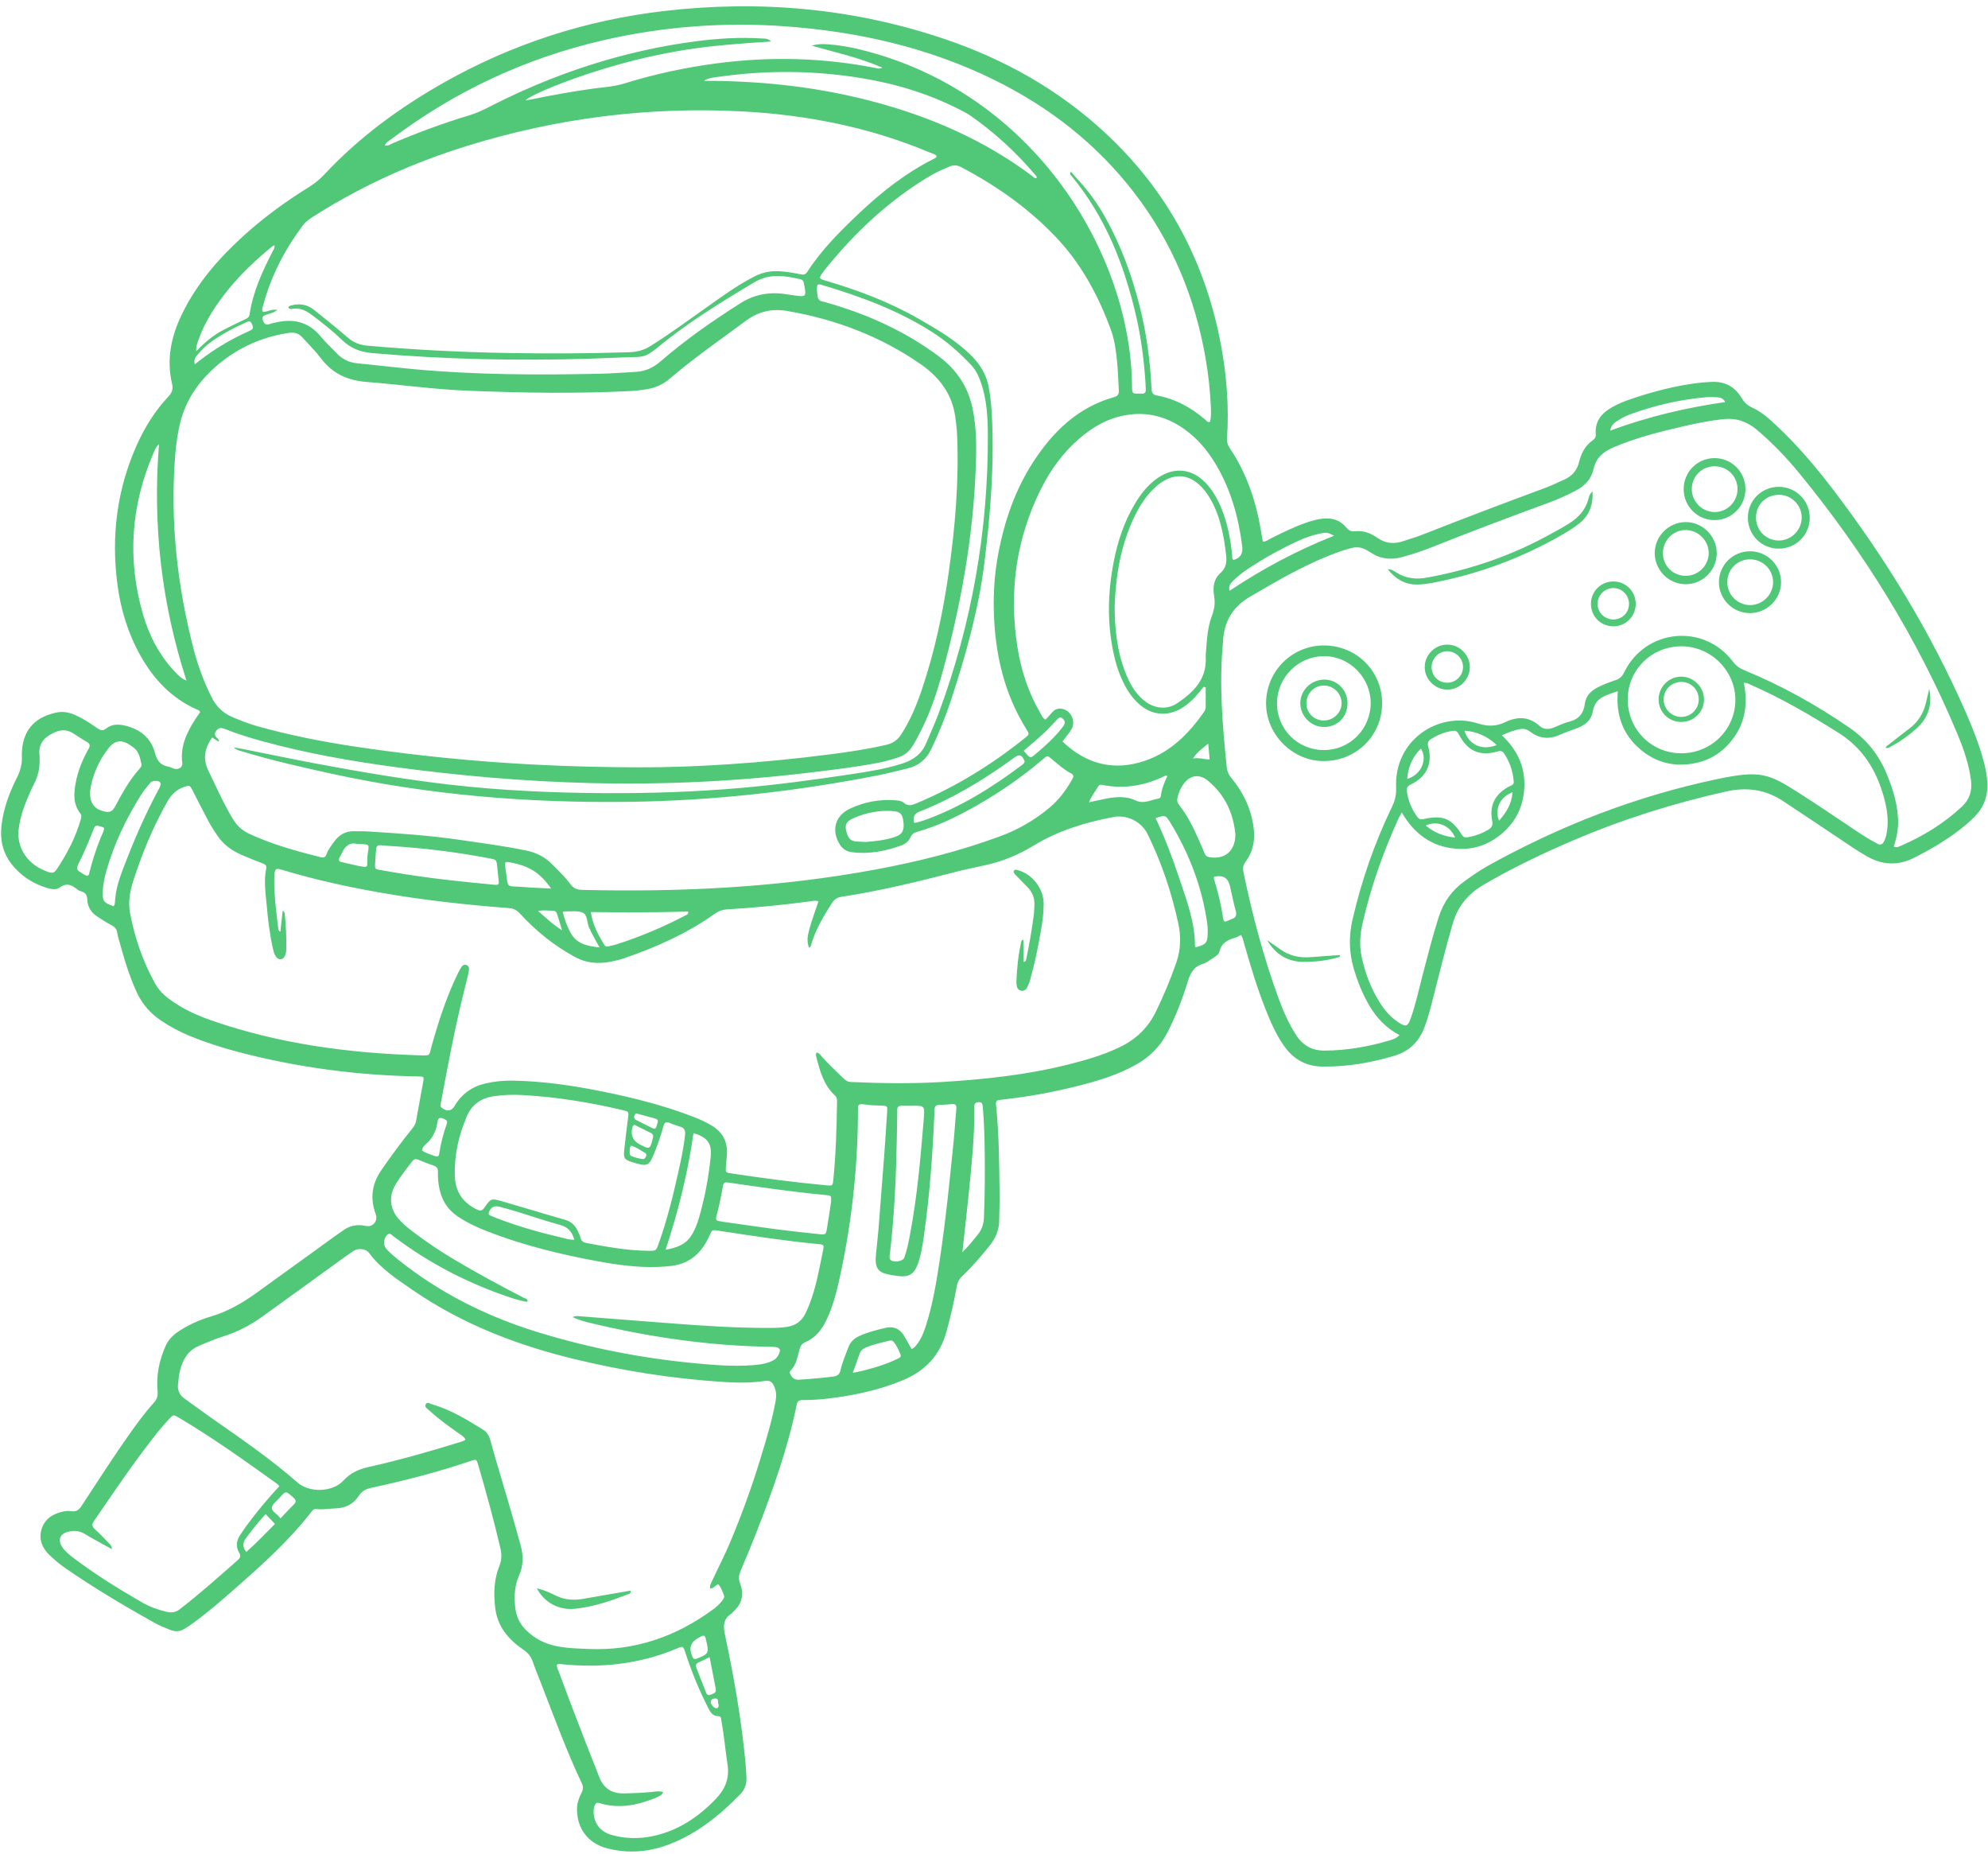 <?xml version="1.0" encoding="UTF-8"?>
<!DOCTYPE svg PUBLIC '-//W3C//DTD SVG 1.0//EN'
          'http://www.w3.org/TR/2001/REC-SVG-20010904/DTD/svg10.dtd'>
<svg data-name="Line Art" height="1497.9" preserveAspectRatio="xMidYMid meet" version="1.0" viewBox="240.1 272.2 1606.6 1497.9" width="1606.6" xmlns="http://www.w3.org/2000/svg" xmlns:xlink="http://www.w3.org/1999/xlink" zoomAndPan="magnify"
><g id="change1_1"
  ><path d="m1843.142,886.988c-3.644-13.309-8.646-26.123-14.167-38.742-28.251-64.573-64.666-124.292-107.315-180.295-14.012-18.398-28.941-35.993-45.853-51.822-5.883-5.506-11.866-11.009-19.262-14.398-3.849-1.764-6.678-4.102-8.811-7.732-5.707-9.713-14.316-14.052-25.556-13.169-2.322.182-4.658.215-6.971.464-20.111,2.17-39.532,7.296-58.603,13.856-4.605,1.584-9.083,3.523-13.356,5.891-8.56,4.744-14.307,11.249-13.536,21.781.15,2.049-.332,3.651-2.151,4.896-6.296,4.309-9.606,10.636-11.342,17.813-1.683,6.96-5.884,11.546-12.311,14.337-5.049,2.192-9.985,4.682-15.139,6.585-33.569,12.398-67.018,25.104-100.319,38.205-4.523,1.78-9.263,2.999-13.851,4.626-7.711,2.734-14.849,2.177-21.69-2.709-5.293-3.78-11.336-5.85-17.951-5.125-3.144.345-5.121-.842-7.013-3.164-4.843-5.945-11.319-7.818-18.761-7.063-4.463.452-8.723,1.69-12.938,3.122-10.056,3.417-19.551,8.094-29.015,12.854-2.027,1.02-3.859,2.659-6.32,2.601-.147-.227-.322-.381-.354-.561-.521-2.913-1.04-5.826-1.527-8.744-3.99-23.879-11.671-46.368-25.308-66.561-1.662-2.461-2.163-4.853-1.977-7.732,1.585-24.436-.133-48.688-4.448-72.763-12.246-68.328-43.056-126.653-94.117-173.968-37.751-34.982-81.668-59.555-130.233-75.925-73.5-24.775-148.944-31.379-225.778-22.5-63.47,7.335-123.186,26.609-178.854,58.157-35.417,20.071-67.942,43.896-95.853,73.704-3.804,4.063-7.951,7.527-12.684,10.45-18.967,11.715-36.908,24.846-53.396,39.87-19.871,18.107-37.238,38.215-49.14,62.611-8.804,18.044-12.837,36.751-8.037,56.676,1.011,4.199-.226,7.142-3.122,10.225-10.682,11.374-18.859,24.473-25.248,38.667-16.259,36.122-20.971,73.941-15.825,113.022,2.646,20.095,8.442,39.315,18.385,57.125,10.814,19.373,25.316,34.896,45.992,43.969.899.395,2.023.671,2.434,2.179-1.198,1.723-2.567,3.575-3.815,5.505-7.025,10.865-12.404,22.198-10.556,35.724.39,2.858-2.6,5.104-5.957,4.535-1.844-.312-3.531-1.542-5.375-1.859-6.102-1.049-9.013-4.46-10.605-10.577-3.296-12.667-12.272-19.851-24.905-22.665-5.189-1.156-10.328-.993-14.559,2.373-3.102,2.468-5.137,1.403-7.773-.456-5.537-3.906-11.229-7.59-17.458-10.363-4.981-2.218-10.119-3.139-15.488-1.943-18.341,4.087-27.474,15.434-27.575,34.165-.001.212-.013.425.002.635.434,6.29-1.089,12.004-3.948,17.693-6.205,12.349-11.019,25.253-12.532,39.13-1.219,11.176,1.084,21.586,8.034,30.567,7.197,9.3,16.642,15.568,27.827,19.175,3.711,1.197,8.155,2.22,11.125.025,5.727-4.233,9.883-2.12,14.341,1.528.799.653,1.831,1.15,2.835,1.4,3.564.887,5.082,2.927,5.21,6.737.198,5.863,3.136,10.49,8.051,13.707,3.717,2.433,7.466,4.85,11.376,6.946,2.624,1.406,4.441,3.025,4.775,6.151.201,1.878.823,3.718,1.329,5.554,3.999,14.499,8.117,28.944,14.494,42.653,4.324,9.296,10.676,16.681,19.105,22.444,7.558,5.168,15.579,9.425,24.041,12.872,12.769,5.202,25.872,9.42,39.198,12.909,47.769,12.504,96.372,18.893,145.728,19.68,3.808.061,4.092.289,3.436,3.99-1.884,10.635-3.938,21.24-5.788,31.881-.461,2.653-1.802,4.624-3.431,6.637-8.664,10.709-16.79,21.817-24.636,33.142-7.717,11.138-9.267,22.88-4.599,35.597,2.058,5.606-2.276,10.799-7.971,9.543-6.867-1.514-13.009-.385-18.626,3.825-1.694,1.269-3.503,2.383-5.219,3.623-21.293,15.382-42.592,30.756-63.862,46.171-11.557,8.376-23.693,15.492-37.549,19.571-8.941,2.632-17.479,6.464-25.374,11.548-4.711,3.034-8.696,6.74-11.052,11.962-5.33,11.814-7.834,24.176-6.595,37.103.359,3.747-.632,6.401-3.081,9.096-7.135,7.848-13.348,16.431-19.488,25.073-13.502,19.003-26.009,38.67-38.819,58.133-2.056,3.125-4.114,5.038-8.15,4.373-2.244-.369-4.703-.175-6.946.316-8.123,1.777-14.755,5.877-17.28,14.182-2.533,8.332.616,15.497,6.686,21.237,3.983,3.767,8.208,7.303,12.766,10.451,23.037,15.907,47.075,30.167,71.482,43.832,4.265,2.388,8.77,4.215,13.31,5.995,3.832,1.503,7.501,1.277,10.979-.802,2.722-1.627,5.369-3.402,7.924-5.281,11.62-8.543,22.526-17.972,33.332-27.493,22.094-19.467,44.07-39.079,62.083-62.6,1.054-1.377,2.301-1.733,3.866-1.547,5.104.607,10.144-.435,15.216-.569,8.016-.211,14.396-3.413,18.722-10.153,2.345-3.655,5.415-5.412,9.632-6.328,27.328-5.94,54.403-12.853,80.907-21.862,4.439-1.509,4.565-1.491,5.984,3.361,6.541,22.365,12.699,44.832,17.981,67.535,1.143,4.913.925,9.469-.985,14.24-4.361,10.893-4.677,22.32-3.253,33.805,1.864,15.034,10.778,25.498,22.78,33.624,3.735,2.529,6.107,5.532,7.561,9.721,2.221,6.4,4.818,12.669,7.274,18.986,10.359,26.648,20.143,53.534,32.417,79.395,1.375,2.897.89,5.242-.435,7.793-2.072,3.99-3.494,8.161-3.532,12.736-.131,15.722,8.835,27.748,24.114,31.763,17.16,4.509,34.117,3.133,50.545-3.207,22.388-8.639,40.655-23.323,57.2-40.327,3.711-3.815,5.434-8.521,5.065-13.914-.274-4.015-.399-8.043-.786-12.047-3.307-34.203-9.101-68.029-16.281-101.596-1.636-7.648-2.304-13.876,5.053-18.565.689-.439,1.101-1.29,1.727-1.854,7.007-6.312,8.438-13.99,5.125-22.535-1.432-3.695-.934-6.823.562-10.321,4.499-10.514,8.881-21.085,13.017-31.748,12.953-33.396,25.03-67.082,32.209-102.293.61-2.99,2.095-3.722,4.796-3.712,7.634.03,15.241-.515,22.815-1.481,20.031-2.554,39.632-6.807,58.354-14.616,17.948-7.487,29.833-20.17,35.065-39.187,3.32-12.067,6.2-24.206,8.281-36.525.566-3.351,1.871-5.802,4.298-8.123,8.125-7.769,15.458-16.261,22.482-25.046,4.831-6.042,7.499-12.676,7.556-20.411.05-6.778.394-13.557.315-20.332-.284-24.358-.39-48.73-2.9-72.995-.264-2.55.441-3.537,2.798-3.745,1.054-.093,2.099-.289,3.151-.406,19.816-2.214,39.403-5.741,58.739-10.574,16.872-4.217,33.511-9.075,48.806-17.752,11.025-6.255,19.425-14.766,25.186-26.099,6.648-13.078,12.011-26.679,16.244-40.659,2.102-6.943,4.816-12.261,12.251-14.479,2.954-.881,5.543-3.045,8.237-4.722,2.181-1.357,4.634-2.984,5.213-5.386,1.62-6.714,6.469-9.238,12.363-10.903,1.592-.449,3.042-1.403,5.002-2.337,1.405,2.149,1.701,4.04,2.222,5.861,5.185,18.12,10.522,36.198,17.467,53.74,4.21,10.636,8.698,21.153,15.446,30.531,7.577,10.53,17.655,16.033,30.748,16.203,19.895.258,39.194-3.101,58.186-8.778,11.846-3.541,19.654-11.189,24.059-22.598,2.677-6.934,4.584-14.087,6.404-21.274,5.299-20.934,10.527-41.881,16.517-62.642,4.059-14.069,12.313-24.176,24.823-31.505,23.259-13.626,47.508-25.201,72.246-35.8,40.014-17.144,81.338-30.15,123.827-39.645,16.848-3.765,31.982-1.784,46.597,8.027,15.646,10.503,31.449,20.787,47.049,31.37,6.484,4.399,12.996,8.741,19.778,12.694,12.729,7.42,25.464,8.054,38.743,1.365,14.813-7.462,28.955-15.905,41.699-26.568,2.433-2.036,4.745-4.23,6.983-6.481,7.433-7.473,10.834-16.531,10.382-27.045-.265-6.167-1.426-12.187-3.052-18.128Zm-295.965-274.75c3.548-2.325,7.343-4.233,11.323-5.657,19.588-7.009,39.728-11.614,60.469-13.426,2.934-.256,5.913-.073,8.867.027,2.62.089,4.895.927,6.53,3.863-31.694,4.552-62.375,11.778-92.99,23.084.882-4.584,3.334-6.273,5.802-7.89Zm-257.625,96.844c5.781-2.659,11.807-4.654,18.049-5.93,4.534-.927,5.541-.737,10.664,1.898-30.399,12.026-58.036,26.868-84.492,44.505-1.096-3.776.803-6.025,2.914-8.137,3.604-3.606,7.641-6.694,11.873-9.513,13.055-8.697,26.745-16.27,40.992-22.823Zm-45.599,4.077c.797,6.155-1.048,9.64-6.819,11.453-1.724-.813-1.103-2.515-1.243-3.84-1.364-12.893-3.669-25.56-8.636-37.623-3.168-7.695-7.136-14.896-12.959-20.938-10.885-11.294-24.891-12.881-37.962-4.219-8.495,5.63-14.529,13.509-19.605,22.177-8.334,14.228-13.412,29.665-16.558,45.761-5.013,25.654-5.491,51.315.49,76.901,2.129,9.108,5.325,17.828,10.046,25.963,2.903,5.002,6.482,9.389,10.897,13.121,9.668,8.173,22.201,9.204,33.065,2.701,5.522-3.305,10.131-7.627,14.16-12.606,1.307-1.615,2.624-3.222,3.937-4.833.568.132,1.137.264,1.705.397,0,5.237-.024,10.475.015,15.712.011,1.56-.491,2.884-1.362,4.133-12.106,17.368-26.686,32.1-47.031,39.237-25.281,8.868-47.814,3.296-67.381-15.332,2.534-3.392,5.165-6.434,7.251-9.814,3.489-5.654.361-14.017-5.948-16.169-3.417-1.165-6.698-.786-9.301,2.121-1.818,2.03-3.658,4.039-5.612,6.194-2.184-1.002-2.839-2.859-3.75-4.399-9.936-16.802-16.006-35.033-19.008-54.208-6.974-44.557-1.208-87.338,19.063-127.849,7.645-15.278,17.562-28.958,30.511-40.254,12.048-10.511,25.548-18.009,41.758-19.858,16.166-1.844,30.575,2.613,43.657,11.926,10.528,7.495,18.642,17.181,25.229,28.207,12.157,20.349,18.365,42.583,21.391,65.941Zm-22.656,40.667c.978,5.651.209,10.648-1.809,15.977-3.709,9.792-4.046,20.278-4.89,30.614-.069.843-.142,1.697-.091,2.538,1.077,17.838-9.817,28.569-22.995,37.421-8.602,5.778-19.111,4.271-27.123-2.407-7.406-6.172-11.754-14.351-15.1-23.132-6.742-17.693-8.48-36.168-8.35-53.947.998-24.882,5.148-48.09,15.319-69.943,4.042-8.683,9.04-16.767,15.904-23.57,15.277-15.14,31.529-13.639,43.697,4.158,8.078,11.815,11.5,25.332,13.83,39.198.491,2.92.709,5.886,1.147,8.816.904,6.057.58,11.28-4.73,15.954-5.267,4.635-5.96,11.666-4.808,18.323Zm-3.604,131.965c-4.738.035-8.503-1.707-13.505-.68,3.46-5.474,7.887-8.398,12.337-12.083.367,4.013.734,8.026,1.167,12.764Zm-34.156,13.383c-2.461,5.165-4.635,10.352-5.257,16.015-.12,1.089-.769,2.049-1.944,2.241-6.219,1.012-11.839,4.715-18.884,1.382-8.278-3.917-17.392-2.675-26.207-.757-3.461.753-6.931,1.47-11.114,2.354,2.058-5.239,5.233-8.72,7.426-12.76.73-1.345,1.934-1.54,3.261-1.272,17.933,3.625,34.882.559,51.119-7.454.285-.141.762.107,1.599.25Zm-465.916,109.944c26.502.36,52.597.419,78.613-.429.378,2.272-1.087,2.587-2.1,3.117-18.189,9.516-37.039,17.463-56.613,23.666-1.806.573-3.686.932-5.55,1.294-1.25.243-2.594.376-3.397-.95-4.909-8.112-9.596-16.319-10.953-26.698Zm6.987,28.559c-10.515-1.067-18.851-3.092-23.535-12.088-2.716-5.216-4.871-10.66-6.182-16.51.941-.231,1.548-.524,2.144-.502,4.642.17,9.762-.75,13.792.929,4.202,1.752,3.464,7.692,5.157,11.682,2.221,5.232,5.078,10.118,8.625,16.489Zm-14.144-46.47c-3.919-.094-6.721-1.101-9.162-4.367-4.44-5.942-9.824-11.09-15.038-16.366-5.688-5.755-12.501-9.274-20.403-10.94-17.843-3.762-35.923-6.056-53.94-8.697-24.961-3.659-50.125-5.342-75.291-6.878-3.378-.206-6.778-.031-10.164-.142-6.963-.227-12.198,2.796-16.24,8.302-2.388,3.253-4.85,6.476-6.237,10.289-.937,2.575-2.355,2.988-4.869,2.361-19.548-4.876-38.925-10.257-57.297-18.718-5.735-2.641-10.213-6.616-13.504-12.092-7.55-12.56-13.455-25.935-19.823-39.088-4.556-9.408-3.178-18.013,3.104-26.784,1.928,1.249,3.495,2.265,5.021,3.255.8-.796.348-1.32-.079-1.782-1.855-2.011-4.2-3.724-1.634-6.961,2.185-2.756,4.361-2.445,7.24-1.287,10.23,4.117,20.791,7.27,31.423,10.168,34.402,9.375,69.43,15.548,104.72,20.357,52.943,7.214,106.114,11.782,159.534,13.095,59.185,1.454,118.177-1.435,176.966-8.512,18.512-2.228,37.024-4.399,55.34-7.961,1.04-.202,2.095-.346,3.117-.615,20.189-5.304,20.902-5.291,30.905-24.767,9.142-17.799,14.856-36.935,19.94-56.203,14.589-55.292,23.904-111.39,24.904-168.695.203-11.667-.489-23.269-2.67-34.784-3.448-18.198-12.967-32.432-27.67-43.389-27.015-20.134-57.177-33.739-89.421-43.01-1.425-.41-2.838-.904-4.292-1.165-2.745-.492-3.961-2.201-4.151-4.823-.211-2.916-1.074-5.845.033-8.692,1.618-.782,2.978-.016,4.365.397,30.756,9.166,60.703,20.257,87.956,37.589,11.852,7.537,22.369,16.745,31.93,27.006,3.8,4.078,6.096,9.095,7.896,14.379,4.653,13.659,5.42,27.813,5.467,42.039.254,77.277-12.917,152.192-39.706,224.696-3.012,8.151-6.72,16.013-10.036,24.032-3.735,9.031-10.422,13.774-19.43,16.681-13.6,4.388-27.597,6.554-41.626,8.668-29.746,4.483-59.544,8.506-89.534,11.098-36.552,3.159-73.16,4.355-109.83,4.146-41.765-.238-83.441-2.104-124.952-6.898-36.219-4.183-72.137-10.303-107.954-17.02-19.36-3.631-38.64-7.684-57.959-11.536-2.466-.492-4.947-.915-8.43-1.555,2.521,2.513,5.047,2.723,7.25,3.396,23.318,7.125,47.078,12.472,70.875,17.705,79.667,17.516,160.352,24.017,241.788,22.93,67.781-.904,134.831-8.449,201.296-21.514,7.684-1.51,15.259-3.57,22.891-5.346,9.026-2.101,15.52-7.154,19.574-15.656,6.211-13.027,11.65-26.342,16.142-40.048,11.891-36.29,22.209-72.995,26.909-110.995,4.841-39.139,7.96-78.407,6.024-117.91-.374-7.622-1.105-15.204-2.417-22.733-1.731-9.938-6.313-18.261-13.361-25.453-12.482-12.739-27.692-21.57-42.928-30.349-23.82-13.724-49.356-23.34-75.646-31.089-1.016-.299-2.027-.617-3.025-.972-1.517-.539-1.92-1.591-1.097-2.95.875-1.447,1.792-2.887,2.849-4.203,24.466-30.488,52.505-56.976,86.343-76.945,4.752-2.804,9.837-4.927,14.899-7.105,3.356-1.444,6.252-1.264,9.593.49,27.958,14.687,53.507,32.616,75.488,55.418,20.966,21.75,35.035,47.65,45.377,75.759,3.172,8.622,4.262,17.706,5.141,26.77.715,7.372.864,14.798,1.337,22.195.182,2.851-.504,4.696-3.665,5.582-29.2,8.184-49.462,27.701-65.454,52.355-14.854,22.9-23.467,48.244-28.443,74.939-2.808,15.061-3.866,30.321-3.469,45.545.886,33.952,8.056,66.347,26.356,95.587,2.483,3.967,2.492,4.076-1.164,7.008-26.916,21.591-55.99,39.597-87.907,52.891-3.445,1.435-6.461,2.49-9.864-.426-2.056-1.763-5.078-1.957-7.859-2.148-12.543-.861-24.515,1.537-35.828,6.83-12.142,5.68-15.341,17.863-8.026,29.195,2.216,3.433,5.414,5.411,9.35,5.935,13.983,1.863,27.41-.756,40.491-5.52,3.27-1.191,5.857-3.537,7.276-6.769,1.052-2.398,2.777-3.444,5.178-4.118,17.042-4.788,32.805-12.526,48.114-21.24,18.825-10.715,36.565-23.006,53.104-37.01,4.443-3.762,3.735-3.751,8.259-.006,4.729,3.915,9.308,8.072,14.786,10.941,2.751,1.441,2.178,2.985.975,5.105-4.957,8.735-10.883,16.636-18.691,23.075-11.712,9.659-24.597,17.217-38.851,22.495-32.881,12.175-66.731,20.667-101.163,27.062-78.485,14.576-157.701,18.369-237.328,16.468Zm-23.443,16.842c1.678.003,2.757.851,3.244,2.442,1.264,4.125,2.517,8.253,4.071,13.354-7.237-4.495-12.593-9.676-19.396-15.604,5.104-.906,8.603-.199,12.081-.192Zm-23.924-19.161c-15.116-1.223-11.81,1.771-14.327-13.655-.136-.831-.209-1.673-.275-2.513-.344-4.334-.19-4.478,3.877-3.729,15.309,2.82,24.147,8.276,33.099,21.139-8.211-.444-15.306-.67-22.374-1.242Zm-25.366-1.981c-11.587-1.147-23.177-2.271-34.746-3.59-17.249-1.967-34.439-4.4-51.53-7.458-10.075-1.803-8.206-.402-7.994-9.629.058-2.535.484-5.06.579-7.596.1-2.686,1.288-3.814,4.005-3.458,2.096.275,4.219.342,6.331.501,27.296,1.622,54.384,4.918,81.247,10.045,5.615,1.072,5.64,1.038,6.296,6.682.366,3.154.616,6.321.991,9.474.66,5.548.678,5.609-5.178,5.03Zm-106.766-14.855c-4.958-.91-9.844-2.212-14.769-3.305-2.194-.487-2.738-1.669-1.696-3.632.591-1.114,1.251-2.199,1.757-3.351,2.565-5.85,6.499-9.269,12.231-7.696,11.617.355,9.755.229,8.721,8.616-.18,1.458-.267,2.936-.277,4.406-.038,5.633.759,6.196-5.966,4.961Zm415.076-617.703c-42.602-11.313-86.024-16.392-130.041-16.807-2.324-.022-4.648-.003-6.972-.003,3.687-2.597,7.767-2.7,11.68-3.258,38.417-5.481,76.809-5.25,115.132.965,28.182,4.57,55.212,12.78,80.643,25.924,2.629,1.359,5.303,2.699,7.723,4.382,19.581,13.612,36.975,29.642,52.414,47.802.619.728,1.6,1.401,1.183,2.657-1.537.645-2.296-.675-3.205-1.357-38.665-29.035-82.075-47.961-128.557-60.304Zm121.371,524.484c5.901-5.148,11.733-10.026,17.308-15.18,3.404-3.147,6.392-6.742,9.614-10.091,1.211-1.259,2.611-2.377,4.386-.927,1.604,1.31,2.465,3.034,1.427,5.021-.773,1.479-1.866,2.811-2.933,4.112-6.059,7.387-13.123,13.75-20.419,19.867-3.938,3.301-3.968,3.28-7.355-.376-.695-.75-1.315-1.57-2.026-2.425Zm-.2,10.467c-.484.409-.968.819-1.474,1.2-24.068,18.122-49.472,33.891-77.957,44.219-2.376.862-4.833,1.511-7.271,2.188-.564.157-1.208.023-1.787.023q-1.452-6.628,4.218-8.856c26.303-10.377,50.409-24.668,73.271-41.169,1.199-.865,2.381-1.755,3.587-2.61,3.863-2.741,5.686-2.318,7.854,1.663.713,1.31.716,2.363-.441,3.341Zm-103.299,58.929c-7.861,2.738-16.07,3.661-24.348,4.273-2.533-.133-5.067-.25-7.598-.402-3.869-.233-6.091-2.357-7.281-5.988-2.331-7.112-1.247-10.157,5.68-13.093,9.871-4.184,20.199-6.277,30.975-5.492,6.384.465,8.012,2.123,8.836,8.538.877,6.823-.748,10.244-6.263,12.165Zm-407.969-563.325c51.452-38.839,108.572-65.604,171.385-80.105,48.653-11.232,97.941-14.923,147.717-11.303,58.624,4.264,115.142,17.051,168.196,43.093,44.805,21.993,83.251,51.976,113.758,91.714,30.418,39.623,48.933,84.414,57.415,133.485,2.275,13.162,3.722,26.423,4.275,39.778.158,3.812.236,7.602-.658,11.314-1.923,1.074-2.752-.617-3.76-1.482-11.46-9.836-24.279-16.981-39.281-19.664-3.495-.625-4.144-2.525-4.289-5.672-1.037-22.485-4.087-44.691-9.6-66.54-6.299-24.96-15.066-48.956-27.665-71.477-6.443-11.518-14.056-22.17-23.149-31.755-1.587-1.673-3.057-3.456-4.755-5.387-1.349,1.967-.178,2.615.334,3.231,27.632,33.237,42.873,72.195,52.474,113.734,4.063,17.579,6.267,35.441,7.499,53.428.116,1.69.022,3.399.214,5.078.362,3.182-1.16,4.227-4.083,3.873-.209-.025-.423-.013-.635-.009-6.205.117-6.347.118-6.392-6.14-.75-104.92-77.658-237.391-220.377-272.047-8.457-2.054-17.008-3.501-25.697-4.088-4.222-.285-8.426-.271-12.683,1.152,18.885,5.423,38.136,9.503,57.071,17.781-2.08,1.081-3.391.679-4.656.426-42.979-8.609-86.179-9.646-129.594-3.901-25.246,3.341-50.056,8.677-74.373,16.223-8.183,2.539-16.666,2.981-25.036,4.129-17.012,2.334-33.886,5.388-50.694,8.859-1.215.251-2.453.392-4.13.654,5.093-4.973,34.872-16.869,63.31-25.499,21.709-6.589,43.739-11.792,66.153-15.355,22.483-3.574,45.181-5.136,69.007-6.71-2.804-2.76-5.243-2.308-7.393-2.442-17.611-1.102-35.152-.073-52.619,2.182-59.877,7.733-116.267,26.464-169.792,54.133-4.723,2.442-9.576,4.439-14.673,5.974-20.912,6.297-41.359,13.88-61.441,22.461-1.872.8-3.61,2.258-6.227,1.658.966-2.454,3.108-3.473,4.842-4.783Zm-60.665,61.018c38.208-24.136,79.116-42.42,122.204-55.802,72.548-22.532,146.847-31.918,222.685-27.886,52.181,2.774,102.924,12.83,151.329,33.177,1.929.811,4.07,1.25,5.591,2.838-.106.98-.734,1.491-1.522,1.883-22.411,11.147-41.966,26.302-60.072,43.364-15.733,14.826-31.148,30.003-42.964,48.327-1.406,2.18-3.02,2.568-5.348,2.052-5.587-1.239-11.225-2.119-16.956-2.499-7.165-.474-13.835.862-20.263,4.119-13.481,6.832-25.623,15.686-37.9,24.385-15.375,10.895-30.566,22.063-46.554,32.08-5.377,3.369-10.998,4.655-17.388,4.861-32.831,1.058-65.656,1.163-98.494.581-37.508-.665-74.941-2.588-112.313-5.869-6.161-.541-11.341-2.389-16.083-6.507-8.792-7.635-17.937-14.868-26.998-22.19-5.472-4.421-11.685-5.754-18.52-3.912-.61.164-1.218.385-1.778.673-.343.177-.594.534-.899.821.801,1.864,2.511,1.474,3.838,1.271,5.697-.873,10.325,1.348,14.717,4.596,8.697,6.432,17.19,13.175,24.954,20.655,6.961,6.706,14.715,9.709,24.298,10.549,58.547,5.133,117.173,6.334,175.885,4.533,12.703-.39,25.398-1.097,38.103-1.376,4.464-.098,8.289-1.346,11.779-3.962,1.694-1.27,3.437-2.483,5.071-3.827,24.29-19.993,50.93-36.418,77.896-52.496,12.594-7.508,24.653-5.421,37.343-2.544,1.968.446,2.586,1.699,2.938,3.577,2.039,10.899,2.083,10.892-8.812,9.358-1.888-.266-3.777-.521-5.659-.827-13.304-2.158-25.698.127-37.141,7.402-22.371,14.224-44.112,29.342-64.138,46.741-5.919,5.143-12.286,8.125-19.952,8.577-9.726.574-19.451,1.317-29.186,1.529-50.218,1.095-100.416.949-150.492-3.693-15.184-1.408-30.325-3.263-45.505-4.722-6.657-.64-12.174-3.218-16.731-8.077-4.347-4.635-9.099-8.923-13.142-13.803-10.042-12.119-22.717-14.499-37.246-10.873-1.233.308-2.519.496-3.682.976-3.17,1.308-4.58-.083-5.62-3.004-.869-2.443-.066-3.455,2.11-4.273,2.896-1.088,6.128-1.444,9.664-4.17-4.938-.7-8.128,1.722-11.582,1.686-1.368-1.525-.584-2.974-.224-4.345,6.326-24.091,17.47-45.811,32.411-65.647,2.733-3.629,6.581-5.929,10.348-8.308Zm-94.79,100.923c5.515-15.586,14.559-29.092,24.971-41.75,10.261-12.474,22.014-23.441,34.476-33.67.464-.381,1.085-.571,2.019-1.046.304,2.345-.769,3.496-1.426,4.771-8.36,16.232-15.979,32.742-18.703,51.022-.347,2.325-1.723,3.092-3.516,3.944-5.923,2.817-11.847,5.643-17.659,8.679-8.101,4.231-15.103,9.971-21.917,17.225-.402-3.857.817-6.528,1.754-9.177Zm-.342,11.528c5.536-6.846,12.643-11.766,20.125-16.194,5.638-3.337,11.49-6.275,17.5-8.876,2.149-.93,4.616-3.03,6.09,1.03,1.203,3.316,1.053,3.839-3.426,5.829-12.206,5.422-23.66,12.135-34.484,19.934-2.707,1.95-5.293,4.069-8.427,6.492-1.154-4.127.931-6.123,2.622-8.215Zm-18.264,257.027c-12.758-13.269-21.073-29.166-26.16-46.629-12.922-44.36-9.875-87.844,8.3-130.284.982-2.292,1.789-4.739,4.577-7.472-5.212,65.519,1.982,128.739,22.221,191.112-4.145-1.557-6.518-4.209-8.938-6.727Zm14.917-17.923c-13.401-51.425-19.264-103.62-15.157-156.751.719-9.302,1.974-18.577,4.266-27.608,4.695-18.496,15.315-33.387,29.623-45.627,16.644-14.239,35.917-22.963,57.648-26.26,4.365-.662,8.008.045,10.979,3.298,5.139,5.628,10.634,11.001,15.206,17.063,9.331,12.372,21.452,18.011,36.87,19.207,27.23,2.113,54.322,5.99,81.645,7.087,44.25,1.778,88.509,2.536,132.766.213,4.01-.211,8.013-.784,11.989-1.388,7.064-1.073,13.295-3.908,18.796-8.601,19.682-16.79,40.914-31.545,61.709-46.882,10.228-7.544,21.07-9.874,33.517-7.709,38.953,6.777,75.084,20.405,107.655,43.063,14.916,10.377,25.145,23.821,27.779,42.217.749,5.234,1.319,10.519,1.532,15.799,1.495,36.959-1.638,73.624-6.817,110.192-4.526,31.963-11.245,63.391-21.506,94.011-4.312,12.868-9.464,25.375-16.92,36.855-2.984,4.594-6.89,7.168-12.115,8.379-14.674,3.402-29.538,5.628-44.455,7.566-55.745,7.244-111.723,10.78-154.683,10.581-85.834-.155-157.98-6.009-229.737-16.692-26.614-3.962-53-9.183-78.955-16.413-6.957-1.938-13.624-4.594-20.282-7.367-7.847-3.267-13.341-8.701-17.095-16.218-6.083-12.182-10.836-24.888-14.257-38.016Zm-83.897,114.145c1.387-11.417,6.296-23.819,14.786-34.74,6.225-8.008,12.456-6.919,20.746-.383,3.929,3.098,4.892,8.249,5.94,13.024.358,1.63-.571,2.794-1.588,3.926-7.978,8.875-13.688,19.224-19.25,29.669-2.697,5.064-4.707,5.95-10.121,4.475-7.263-1.98-10.839-6.578-10.513-15.971Zm-26.284,61.984c-2.893,4.424-4.062,4.453-9.093,2.564-14.241-5.347-22.906-17.079-22.567-31.231.548-8.096,2.844-16.442,6.066-24.533,1.955-4.908,3.99-9.814,6.431-14.49,3.324-6.37,4.873-13.031,4.638-20.163-.035-1.057.092-2.129-.038-3.172-1.105-8.865,3.147-14.217,10.841-18.018,5.874-2.902,11.186-3.29,16.713.378,3.523,2.338,7.088,4.627,10.749,6.739,2.666,1.538,2.676,3.197,1.263,5.689-4.825,8.512-8.497,17.489-10.308,27.164-1.633,8.722-2.232,17.278,3.667,24.878,1.195,1.539.87,3.159.397,4.827-4.018,14.188-10.743,27.11-18.76,39.368Zm25.9,3.013c-.905,3.761-1.387,3.877-4.668,2.074-1.108-.609-2.095-1.44-3.199-2.059-2.937-1.648-2.589-3.679-1.23-6.325,4.446-8.662,8.159-17.661,11.758-26.704,1.982-4.982,2.002-4.984,7.312-3.306.585.185,1.116.544,1.745.859-.067,2.903-1.709,5.221-2.702,7.726-3.593,9.059-6.733,18.248-9.015,27.735Zm20.556,23.609c-.088,1.461-.204,2.945-1.06,4.206-8.271-2.841-9.149-4.036-8.839-12.1.229-5.959,1.533-11.741,3.183-17.431,6.229-21.477,15.79-41.447,27.665-60.332,2.018-3.209,4.5-6.13,6.835-9.133,1.062-1.365,2.385-2.28,4.293-2.298,4.844-.044,5.968,1.702,3.63,5.998-11.645,21.403-21.163,43.761-29.78,66.515-3,7.922-5.412,16.029-5.927,24.575Zm251.532,196.098c5.23-4.529,7.853-10.236,8.945-16.959.709-4.365,1.959-4.709,5.963-2.81,1.614.765,2.314,1.666,1.709,3.427-2.747,8.002-4.963,16.139-6.192,24.527-.258,1.761-1.183,2.665-3.075,1.918-3.668-1.447-7.589-2.344-10.81-4.645.333-2.572,1.941-4.142,3.459-5.457Zm-151.233,330.396c1.458,2.485,1.031,4.105-1.091,5.974-15.406,13.576-30.716,27.251-46.995,39.804-3.446,2.657-6.89,2.879-10.724,1.966-6.826-1.625-13.405-3.956-19.505-7.463-19.096-10.98-37.806-22.562-55.389-35.877-3.209-2.43-6.395-4.919-8.781-8.215-4.684-6.47-2.453-11.914,5.415-13.337,4.281-.774,8.232-.448,12.172,1.949,6.996,4.256,14.274,8.048,21.985,12.341.124-2.589-1.262-3.653-2.323-4.749-3.678-3.803-7.31-7.669-11.229-11.214-2.515-2.275-2.75-4.03-.76-6.892,11.962-17.204,23.484-34.713,36.031-51.51,7.855-10.515,15.539-21.162,24.592-30.716,3.431-3.622,3.499-3.695,7.38-1.408,27.756,16.355,53.891,35.125,80.052,53.854.499.357.856.91,1.661,1.787-9.739,10.396-18.433,21.024-26.624,32.061-1.638,2.207-3.062,4.572-4.661,6.81-3.371,4.72-4.229,9.683-1.207,14.835Zm5.764-.549c-3.315-4.147-2.891-7.562-.194-11.251,4.865-6.652,10.008-13.045,15.82-19.333,2.618,2.729,4.921,5.13,7.579,7.901-7.564,7.694-15.005,15.377-23.206,22.683Zm38.29-38.231c-3.497,3.334-6.703,6.972-10.673,11.152-2.402-3.807-7.239-5.424-6.938-8.753.25-2.764,3.898-5.259,6.125-7.8,5.176-5.905,5.106-5.785,10.902-.65,2.32,2.055,3.207,3.55.584,6.051Zm350.632,210.043c1.757,11.705-2.297,20.424-10.21,28.494-14.284,14.567-30.643,25.351-50.881,29.407-10.946,2.194-21.942,1.957-32.716-1.126-9.372-2.681-14.528-9.835-14.394-19.255.024-1.718.244-3.372.998-4.934.75-1.553,1.794-2.104,3.578-1.546,15.836,4.948,30.941,1.788,45.751-4.283,1.554-.637,3.021-1.514,4.455-2.399.461-.285.687-.953,1.48-2.126-3.645-1.164-6.559-.388-9.425-.128-7.386.672-14.777,1.032-22.193,1.158-9.753.165-16.312-3.672-20.088-13.151-7.051-17.702-13.923-35.47-20.742-53.26-4.015-10.477-7.914-21-11.829-31.515-.729-1.958-1.836-3.834-1.666-6.01.921-.848,1.979-.652,3.02-.542,32.357,3.397,63.811.113,94-12.644,4.964-2.098,5.021-2.036,6.809,3.443,4.871,14.919,10.743,29.426,17.842,43.428,1.921,3.788,3.576,7.765,8.906,7.875,2.257.047,2.123,2.299,2.411,3.901,2.099,11.676,3.138,23.505,4.896,35.213Zm-13.556-56.515c-2.597,1.195-3.396-.684-4.113-2.494-2.49-6.279-4.912-12.585-7.386-18.871-.802-2.037-.718-3.628,1.6-4.65,2.674-1.179,5.266-2.546,8.966-4.355,1.786,9.223,3.373,17.486,4.991,25.744.653,3.335-2.018,3.687-4.058,4.626Zm6.313,7.905c.199,1.739-.088,2.883-1.733,3.039-1.77.169-4.798-3.105-4.642-5.12.166-2.142,2.151-2.759,3.602-2.753,3.617.015,1.715,3.5,2.773,4.834Zm-17.314-37.13c-2.019.791-3.183.529-3.847-1.547-.127-.399-.307-.781-.462-1.172q-3.625-9.106,5.021-13.754c1.454-.779,2.77-1.928,4.984-1.986,1.33,1.29,1.331,2.838,1.667,4.229,2.36,9.776,1.855,10.618-7.363,14.228Zm63.392-207.938c-2.752,15.252-7.287,30.037-11.757,44.835-7.11,23.537-15.471,46.638-25.005,69.292-4.268,10.14-9.348,19.935-13.974,29.927-1.022,2.207-2.61,4.337-2.163,7.319,3.214-.006,3.978-2.667,6.527-3.403,2.343,2.228,3.217,5.522,4.539,8.513.785,1.776-.213,3.284-1.256,4.664-2.193,2.9-4.901,5.285-7.812,7.412-29.887,21.839-63.053,33.32-100.359,31.676-7.828-.345-15.67-.524-23.422-1.827-10.514-1.767-19.752-5.987-27.314-13.739-4.964-5.089-7.741-11.098-8.427-18.051-.862-8.733-.61-17.479,3.05-25.597,3.693-8.191,3.629-16.18,1.283-24.727-6.391-23.285-13.299-46.414-20.168-69.558-1.385-4.666-2.63-9.373-3.93-14.064-1.036-3.74-2.408-7.301-5.911-9.459-12.985-8.003-25.944-16.082-40.751-20.43-1.918-.563-4.631-2.405-5.843-.383-1.498,2.496,1.637,3.952,3.212,5.424,7.137,6.668,15.126,12.259,23.046,17.939,2.016,1.446,4.412,2.539,5.862,5.275-1.16,1.25-2.841,1.527-4.344,1.996-24.466,7.626-49.114,14.616-74.125,20.212-7.877,1.762-14.533,4.707-20.189,10.882-8.702,9.501-27.388,10.166-37.197,1.564-22.038-19.328-46.18-35.798-70.134-52.545-7.115-4.974-14.056-10.196-21.126-15.235-3.985-2.84-5.739-6.514-5.265-11.457.386-4.017.791-8.025,1.828-11.914,2.336-8.764,6.663-15.808,15.658-19.459,6.277-2.547,12.453-5.363,18.929-7.355,11.464-3.528,21.935-9.007,31.624-15.958,21.338-15.31,42.572-30.765,63.858-46.147,3.261-2.357,6.527-4.714,9.872-6.949,3.706-2.477,10.008-1.985,12.629,1.554,9.55,12.895,22.774,21.415,35.664,30.27,39.458,27.105,83.271,44.03,129.544,55.331,39.614,9.674,79.713,15.945,120.381,18.621,11.422.752,22.885.966,34.245-.769,3.781-.578,5.757.514,7.394,3.955,1.945,4.088,2.095,8.109,1.327,12.367Zm-150.017-63.256c47.721,11.488,96.035,18.549,145.182,19.34.847.014,1.694.041,2.541.065,6.159.174,7.258,2.235,4.002,7.562-1.525,2.495-4.028,3.705-6.608,4.693-4.6,1.761-9.453,2.235-14.323,2.588-15.067,1.09-30.055-.134-45.038-1.524-43.587-4.044-86.351-12.426-128.167-25.283-40.856-12.561-78.58-31.416-112.144-58.147-3.306-2.633-6.524-5.426-9.468-8.451-3.3-3.392-3.074-8.583.102-11.906,1.023-1.07,2.093-1.345,3.317-.344.656.536,1.304,1.082,1.98,1.592,29.329,22.184,61.607,38.698,96.527,50.103,3.012.984,6.132,1.647,9.212,2.416.8.199,1.647.471,2.582-.136-.072-2.159-2.119-2.247-3.413-2.918-18.809-9.742-37.452-19.787-55.669-30.599-11.847-7.031-23.264-14.728-34.218-23.092-4.209-3.215-8.322-6.571-11.688-10.711-6.472-7.959-7.249-17.72-2.042-26.625,3.967-6.783,8.945-12.857,13.667-19.11,1.369-1.813,2.802-2.213,4.918-1.332,4.103,1.709,8.248,3.337,12.454,4.769,2.649.902,3.583,2.49,3.47,5.217-.194,4.667.261,9.304,1.25,13.887,1.963,9.102,6.606,16.373,14.334,21.696,7.559,5.206,15.804,9.02,24.307,12.328,28.929,11.257,58.921,18.605,89.384,24.195,15.859,2.91,31.8,5.055,47.978,4.56,4.015-.123,8.044-.399,12.024-.922,14.115-1.856,23.33-10.17,29.326-22.611,3.433-7.121,1.675-6.714,10.282-5.417,26.173,3.945,52.331,8.023,78.702,10.491,4.079.382,4.495.767,3.679,4.714-3.04,14.715-5.492,29.588-10.976,43.688-.996,2.562-2.114,5.084-3.299,7.565-2.96,6.196-7.875,9.789-14.666,10.868-5.466.868-10.971.885-16.478.882-25.439-.014-50.804-1.677-76.152-3.593-24.921-1.883-49.834-3.886-74.753-5.801-1.655-.127-3.355-.609-6.201.669,5.17,2.369,9.62,3.558,14.082,4.632Zm34.122-129.864c1.21.387,2.432.737,3.656,1.076,8.297,2.296,10.118,1.488,13.485-6.678,3.146-7.634,5.943-15.411,8.086-23.393.767-2.859,2.031-3.912,4.95-2.702,2.734,1.132,5.535,2.156,8.385,2.946,3.541.982,4.54,3.177,4.179,6.648-1.009,9.713-3.021,19.236-5.139,28.741-4.47,20.052-9.293,40.011-16.272,59.376-2.023,5.615-2.036,5.652-8.1,5.613-17.033-.11-33.69-3.194-50.352-6.314-2.693-.504-4.02-1.777-4.668-4.35-.46-1.825-1.416-3.529-2.18-5.274-2.071-4.734-5.43-7.731-10.58-9.194-16.9-4.803-33.689-9.995-50.572-14.859-8.682-2.501-9.134-2.344-14.217,5.008-1.829,2.645-3.188,3.063-6.117,1.644-11.367-5.507-17.396-14.171-17.857-26.981-.607-16.873,3.109-32.794,9.602-48.187,4.062-9.631,11.554-14.82,21.778-16.358,7.786-1.172,15.601-1.391,23.448-.954,27.359,1.506,54.285,5.897,80.92,12.203,4.91,1.163,4.844,1.245,4.187,6.518-1.072,8.614-2.188,17.225-3.074,25.859-.67,6.525.192,7.609,6.453,9.613Zm1.622-30.244c4.322,2.143,8.828,4.414,13.369,6.611,1.822.882,2.228,2.004,1.741,4.053-2.232,9.392-2.52,9.585-10.802,5.157q-7.694-4.113-5.992-12.686c.204-1.03.416-2.067,1.683-3.135Zm.31-7.706c.854-1.995,2.43-1.118,3.771-.77,4.272,1.111,8.535,2.263,12.783,3.466,1.216.345,2.438.856,2.239,2.706-.371,1.242-.75,2.665-1.225,4.054-.507,1.484-1.475,1.857-2.92,1.127-4.316-2.181-8.646-4.334-12.985-6.471-1.808-.891-2.467-2.234-1.663-4.112Zm8.066,30.197c1.229.669,1.834,1.653,1.189,3.114-.544,1.234-1.279,2.305-2.763,2.126-3.137-.378-6.172-1.216-9.093-2.438-1.156-.484-1.415-1.506-1.364-2.578.089-1.849-.23-3.775.995-5.803,4.103.944,7.411,3.606,11.036,5.58Zm39.548-15.675c11.343,3.362,15.011,8.247,13.877,19.336-1.679,16.432-4.72,32.637-9.271,48.531-1.575,5.501-3.614,10.861-6.843,15.632-4.602,6.796-11.596,9.106-20.304,10.739,10.479-31.713,18.042-62.604,22.54-94.237Zm-96.312,86.083c-3.836.25-6.831-.875-9.867-1.581-18.136-4.213-36.022-9.276-53.408-16.001-1.577-.61-3.137-1.265-4.682-1.95-1.09-.484-1.533-1.234-1.09-2.504,1.369-3.926,4.23-5.718,8.275-4.674,5.523,1.426,11.005,3.029,16.46,4.698,10.912,3.339,21.709,7.096,32.723,10.048,6.289,1.686,9.734,5.338,11.588,11.964Zm114.68-18.202c2.23-8.382,4.029-16.858,5.442-25.414.419-2.534,1.994-2.908,4.151-2.583,5.853.881,11.707,1.749,17.569,2.57,20.519,2.872,41.042,5.709,61.682,7.608,4.227.389,4.252.517,3.952,5.653-.958,6.231-2.002,13.558-3.23,20.853-.925,5.495-1.044,5.61-6.414,5.044-11.564-1.221-23.132-2.44-34.661-3.94-14.255-1.854-28.473-3.99-42.706-6.013-1.255-.178-2.5-.427-3.749-.642-1.809-.312-2.522-1.304-2.035-3.135Zm147.152,114.142c-2.87,1.343-5.747,2.695-8.702,3.83-6.718,2.579-13.648,4.493-20.614,6.269-2.013.513-4.07.852-7.458,1.548,2.168-6.064,3.938-11.01,5.703-15.957.765-2.145,2.349-3.366,4.385-4.278,6.227-2.788,12.863-4.135,19.432-5.732,1.332-.324,2.581-.219,3.465.886,2.534,3.169,4.261,6.8,5.651,10.577.568,1.544-.717,2.322-1.861,2.857Zm46.896-201.73c-.836,9.067-1.358,18.164-2.277,27.221-3.203,31.596-6.327,63.205-11.07,94.621-2.718,18.006-5.632,35.98-11.224,53.385-1.821,5.667-3.926,11.199-7.819,15.842-.95,1.133-1.872,2.312-3.765,3.086-2.188-3.866-4.073-7.393-6.143-10.807-3.505-5.78-8.64-7.853-15.205-6.266-7.201,1.74-14.386,3.499-21.157,6.666-4.059,1.898-6.936,4.68-8.539,8.889-2.335,6.132-4.959,12.183-6.393,18.595-.778,3.479-2.504,4.743-5.987,5.175-9.044,1.121-18.097,1.933-27.188,2.535-3.532.234-5.586-1.043-7.139-3.927-.644-1.195-1.191-2.31-.069-3.433,4.784-4.787,5.637-11.253,7.321-17.327.731-2.637,1.838-4.474,4.496-5.61,8.459-3.613,13.674-10.4,17.465-18.496,4.609-9.843,7.465-20.237,9.834-30.796,10.004-44.599,15.095-89.751,15.384-135.454.051-8.103-.812-8.239,7.965-7.049,3.763.51,7.606.415,11.412.628,4.44.249,4.505.321,4.199,4.943-.77,11.622-1.49,23.248-2.355,34.863-1.495,20.061-3.048,40.117-4.656,60.169-.508,6.33-1.304,12.636-1.904,18.96-.219,2.314-.475,4.659-.327,6.966.362,5.631,2.656,8.535,8.104,9.972,3.465.914,7.044,1.5,10.609,1.899,8.089.906,12.238-1.632,15.148-9.369,2.926-7.778,4.073-15.986,5.23-24.161,4.606-32.535,6.894-65.27,8.348-98.074.047-1.058.146-2.116.136-3.173-.021-2.307.974-3.449,3.39-3.526,3.597-.115,7.192-.374,10.777-.696,2.911-.262,3.649,1.034,3.399,3.751Zm-53.639,116.852c1.677-14.504,2.878-29.045,3.757-43.621,1.35-22.396,1.736-44.817,2.09-67.241.027-1.693.101-3.387.055-5.077-.067-2.474,1.227-3.358,3.527-3.313,2.538.051,5.077.012,7.616.012,11.017-.207,11.153-.196,10.28,10.443-2.576,31.414-5.246,62.823-11.187,93.836-1.193,6.228-2.379,12.478-4.557,18.455-1.158,3.18-9.428,4.226-11.347,1.463-1.031-1.484-.426-3.3-.234-4.958Zm75.946-28.851c-.217,5.311-1.767,9.883-5.177,13.951-3.635,4.336-6.966,8.935-12.247,13.973,1.816-16.627,3.573-31.722,5.092-46.841,2.304-22.933,4.748-45.862,4.616-68.96-.003-.635.04-1.271-.002-1.903-.157-2.391.975-3.372,3.337-3.533,2.525-.172,3.175.93,3.397,3.271,1.217,12.861,1.462,25.762,1.631,38.659.225,17.13.049,34.259-.647,51.383Zm155.48-206.125c-4.731,13.632-10.255,26.887-16.609,39.841-6.327,12.899-15.948,22.139-28.835,28.38-13.447,6.512-27.659,10.603-42.053,14.202-33.431,8.36-67.518,12.01-101.823,14.078-24.561,1.481-49.114,1.107-73.677.011-2.645-.118-4.318-1.362-6.017-2.988-5.969-5.711-12.028-11.33-17.485-17.555-1.076-1.227-1.939-2.8-4.109-3.24-1.063,1.224-.557,2.652-.217,3.975,2.91,11.325,5.986,22.587,15.092,30.871,1.437,1.307,1.579,2.885,1.551,4.613-.344,21.187-.89,42.365-3.041,63.462-.483,4.733-.654,4.807-5.594,4.349-25.738-2.387-51.353-5.776-76.907-9.638-4.654-.703-4.652-.802-4.269-5.691.265-3.378.682-6.748.84-10.13.469-10.023-3.685-17.593-12.268-22.783-4.551-2.752-9.369-4.939-14.304-6.865-24.356-9.506-49.617-15.796-75.189-20.917-23.502-4.707-47.171-8.161-71.194-8.57-7.437-.126-14.807.557-22.074,2.243-10.873,2.523-19.299,8.362-24.982,18.076-2.547,4.353-6.005,4.88-10.177,1.887-2.113-1.516-1.16-3.46-.834-5.205,2.726-14.571,5.426-29.15,8.354-43.681,3.807-18.894,8.061-37.69,12.854-56.362.577-2.249,1.03-4.543,1.347-6.842.222-1.607-.497-2.921-2.107-3.509-1.621-.593-3.002.018-3.873,1.351-1.152,1.765-2.147,3.646-3.078,5.541-9.183,18.709-15.473,38.459-21.139,58.448-2.325,8.2-.356,7.904-10.107,7.6-57.021-1.773-113.112-9.237-167.294-28.001-12.462-4.316-24.38-9.73-35.006-17.724-4.47-3.363-8.273-7.264-11-12.154-9.993-17.925-16.573-37.122-20.35-57.21-1.622-8.626-.086-17.424,2.573-25.716,7.194-22.432,16.187-44.125,27.865-64.651,3.066-5.39,7.265-9.286,13.154-11.335,4.526-1.574,4.711-1.573,6.889,2.627,4.387,8.461,8.604,17.011,13.117,25.403,2.201,4.092,4.781,8,7.413,11.837,4.824,7.033,11.626,11.675,19.301,15.05,5.619,2.471,11.362,4.667,17.088,6.887,2.049.794,3.144,1.854,2.644,4.247-2.031,9.722-.474,19.431.381,29.115,1.024,11.604,2.358,23.18,4.898,34.577.554,2.486,1.067,5.012,2.481,7.164,2.147,3.265,5.869,3.02,7.426-.544.662-1.515.987-3.279,1.035-4.942.276-9.541-.276-19.058-1.168-28.555-.093-.993-.162-2.153-1.726-2.835-.627,5.703-1.24,11.278-1.862,16.925-1.477-.538-1.589-1.682-1.707-2.656-1.623-13.458-3.419-26.905-3.225-40.508.012-.847.036-1.696.114-2.539.504-5.474,1.11-5.898,6.876-4.152,25.791,7.813,52.068,13.553,78.58,18.204,34.456,6.045,69.194,9.894,104.064,12.528,3.878.293,6.381,1.681,9.066,4.594,13,14.103,27.781,26.048,44.769,35.151,9.047,4.848,18.571,5.475,28.404,3.57,3.527-.683,7.061-1.505,10.456-2.662,26.169-8.917,51.23-20.143,73.899-36.193,2.882-2.041,5.786-3.18,9.329-3.394,22.632-1.365,45.193-3.497,67.665-6.55,2.053-.279,4.16-.926,6.583.081-9.402,26.973-10.008,29.907-7.731,37.33,1.997-.683,1.873-2.666,2.334-4.101,3.672-11.41,9.671-21.613,16.097-31.61,1.781-2.771,3.928-4.737,7.462-5.274,31.458-4.782,62.321-12.304,93.09-20.277,7.989-2.07,16.112-3.622,24.163-5.456,13.54-3.085,26.252-8.242,38.087-15.499,19.994-12.261,41.994-18.936,64.81-23.281,10.933-2.082,22.673,3.65,27.614,13.68,11.382,23.103,19.492,47.416,24.908,72.531,2.231,10.345,1.961,20.984-1.642,31.363Zm25.338-23.714c-.177,7.87-1.255,9.1-9.654,11.377-.218-.325-.625-.653-.623-.978.101-19.241-6.743-36.887-12.673-54.715-5.47-16.444-11.557-32.666-19.141-48.67,7.309-2.443,8.119-2.51,11.326,2.703,15.801,25.689,26.457,53.311,30.517,83.316.31,2.293.3,4.646.248,6.967Zm1.222-61.461c-1.918-.336-3.011-1.292-3.71-2.977-1.296-3.127-2.569-6.265-3.948-9.356-4.657-10.446-9.47-20.818-16.659-29.841-1.304-1.637-1.83-3.263-1.403-5.262,1.174-5.489,3.321-10.49,7.455-14.431,4.204-4.008,9.437-4.615,14.573-1.778.554.306,1.102.639,1.597,1.029,14.064,11.091,21.29,25.856,23.199,43.419,0,1.057.08,2.122-.012,3.171-1.047,11.972-9.198,18.109-21.093,16.027Zm18.274,49.998c-.797.252-1.522.719-2.302,1.034-4.041,1.636-4.277,1.594-4.868-2.547-1.405-9.828-3.799-19.418-6.659-28.905-.36-1.194-.996-2.352-.499-3.665q10.558-2.638,12.864,7.581c1.487,6.57,2.796,13.191,4.574,19.682.949,3.465.482,5.684-3.11,6.819Zm529.382-70.362c-.452,2.728-1.076,5.384-2.384,7.857-1.208,2.285-2.823,2.932-5.196,1.699-5.458-2.835-10.678-6.051-15.791-9.464-15.675-10.461-31.235-21.107-47.122-31.239-24.86-15.853-31.208-19.014-66.792-11.512-65.27,13.762-126.93,37.603-185.219,70.093-6.491,3.619-12.521,7.909-18.569,12.199-10.407,7.381-17.288,17.18-21.164,29.318-4.898,15.338-8.837,30.929-12.903,46.492-3.049,11.669-5.538,23.496-9.555,34.898-2.485,7.053-4.045,7.537-10.417,3.256-6.081-4.086-10.764-9.513-14.649-15.666-7.323-11.6-11.999-24.241-14.79-37.625-1.853-8.884-1.16-17.633.843-26.437,6.694-29.434,16.711-57.709,29.23-85.132.602-1.318,1.388-2.551,2.447-4.475,9.959,17.228,24.103,27.693,43.775,29.303,13.695,1.121,26.016-2.994,36.575-11.731,12.307-10.184,18.449-23.613,18.751-39.453.302-15.864-6.123-29.111-18.216-40.441,5.214-2.482,9.891-4.065,14.82-5.049,3.189-.637,5.895.413,8.31,2.257,7.754,5.923,15.853,6.05,24.493,2.058,4.407-2.037,9.089-3.478,13.638-5.212,6.351-2.421,11.112-6.639,12.259-13.456,1.922-11.417,11.03-13.001,20.191-16.29-1.617,19.136,3.879,34.789,17.938,46.845,11.147,9.559,24.21,13.755,38.874,12.218,15.872-1.663,28.438-9.179,37.496-22.31,9.066-13.143,10.721-27.74,7.52-43.457,2.579-.15,4.34,1,6.166,1.806,24.666,10.882,47.863,24.356,70.641,38.758,19.53,12.349,30.352,30.131,36.332,51.644,2.572,9.253,4.064,18.617,2.468,28.247Zm-384.713-38.356c12.715-6.083,17.746-16.898,14.12-30.295-.816-3.016-.436-4.645,2.135-6.305,5.429-3.505,11.226-5.834,17.641-6.714,2.471-.339,3.724.493,4.894,2.775,6.983,13.62,16.881,18.009,31.382,13.872,2.519-.719,3.893-.31,5.282,1.745,4.498,6.652,6.922,13.995,7.684,22.19.305,1.689-.381,3.048-2.273,3.732-.398.144-.8.289-1.174.484-11.379,5.94-16.431,15.326-13.959,27.68.808,4.036-.417,5.803-3.447,7.581-5.184,3.042-10.686,5.038-16.63,5.945-2.175.332-3.362-.234-4.588-2.218-8.101-13.107-15.318-15.996-30.985-12.447-2.276.516-3.553-.058-4.82-1.792-4.454-6.103-7.34-12.817-8.385-20.327-.389-2.797.161-4.489,3.122-5.906Zm-2.924-4.436c.669-9.866,4.633-18.4,11.119-24.512,5.556,8.877.131,21.136-11.119,24.512Zm46.301-39.03c10.051.762,18.356,4.416,26,11.611-11.782,4.754-22.553-.128-26-11.611Zm38.84,49.744c-.72,9.264-4.895,16.336-10.958,23.027-3.704-9.581.942-19.33,10.958-23.027Zm-46.469,36.625c-9.049-.888-16.708-3.907-23.763-9.734,9.559-4.277,19.664-.105,23.763,9.734Zm139.559-111.833c.142-23.928,19.533-42.877,43.693-42.698,24.001.178,43.747,20.31,43.277,44.124-.47,23.789-20.147,42.61-44.233,42.308-24.023-.301-42.881-19.599-42.738-43.734Zm270.337,86.575c-14.5,13.668-31.218,23.904-49.412,31.819-1.639.713-3.416,1.818-5.89.763,1.778-5.945,3.36-11.978,3.451-18.311.205-14.299-3.902-27.553-9.271-40.564-6.309-15.289-16.092-27.609-29.805-37.055-26.784-18.45-54.996-34.221-85.099-46.539-3.853-1.576-6.786-3.65-9.349-7.038-23.576-31.178-70.687-26.531-87.847,8.655-1.637,3.357-3.738,5.29-7.176,6.419-5.022,1.649-9.978,3.529-14.68,6.003-5.368,2.823-9.151,6.89-9.949,13.102-.967,7.525-4.702,12.334-12.302,14.279-4.276,1.094-8.369,2.976-12.454,4.715-4.289,1.827-8.546,1.835-11.951-1.26-8.639-7.851-18.101-7.548-27.737-2.937-7.449,3.565-14.073,3.491-22.173.939-31.673-9.982-67.651,13.62-65.879,51.841.268,5.771-.933,10.627-3.384,15.697-14.062,29.084-24.547,59.445-31.841,90.914-3.026,13.054-2.929,25.995.783,38.936,3.11,10.844,7.179,21.253,12.968,30.953,5.852,9.807,13.439,17.896,24.188,23.555-2.674,2.822-5.619,3.571-8.414,4.394-16.937,4.983-34.165,8.011-51.904,8.121-10.031.062-17.484-3.87-22.956-12.175-6.345-9.628-10.82-20.147-14.738-30.886-11.995-32.877-20.876-66.637-28.034-100.869-.667-3.19-.528-5.732,1.712-8.731,7.821-10.47,7.998-22.49,5.206-34.628-2.796-12.158-8.532-23.004-16.449-32.61-2.251-2.732-3.663-5.505-4.018-9.023-3.363-33.321-6.266-66.652-3.095-100.174.02-.211.034-.422.042-.634.552-16.262,7.378-28.484,21.767-36.937,23.944-14.067,47.876-28.042,74.289-37.113,2.599-.893,5.278-1.554,7.925-2.306,4.329-1.23,8.384-.471,12.225,1.737,1.101.633,2.214,1.255,3.266,1.963,7.932,5.338,16.397,6.073,25.514,3.555,7.565-2.089,15.034-4.422,22.312-7.32,31.666-12.611,63.536-24.68,95.548-36.381,7.562-2.764,14.886-6.071,22.037-9.797,7.345-3.827,12.804-9.352,14.582-17.465,2.047-9.344,7.999-14.18,16.366-17.734,18.628-7.913,38.128-12.714,57.729-17.232,10.105-2.329,20.278-4.294,30.622-5.425,10.339-1.131,19.143,1.741,27.042,8.386,12.697,10.679,24.141,22.606,34.611,35.389,52.246,63.789,95.269,133.229,127.196,209.369,5.241,12.5,9.848,25.256,11.503,38.854.983,8.078-1.044,15.101-7.077,20.788Z" fill="#50C878"
  /></g
  ><g id="change1_2"
  ><path d="m1062.703,975.259c-1.017-.282-2.161-.743-2.952.207-1.063,1.276-.122,2.405.734,3.302,3.209,3.368,6.458,6.698,9.744,9.991,4.11,4.121,6.189,9,5.807,14.866-.165,2.532-.111,5.088-.439,7.597-1.567,11.954-3.579,23.835-6.101,35.627-.203.948-.048,2.199-2.277,2.54v-17.908c-1.578.288-1.661.993-1.791,1.571-2.425,10.761-3.549,21.682-3.948,32.689-.015.421.032.845.074,1.266.258,2.634.765,5.192,3.948,5.695,2.85.451,4.2-1.574,5.21-3.753.797-1.719,1.52-3.508,1.989-5.339,1.783-6.96,3.737-13.894,5.099-20.94,2.565-13.273,5.677-26.505,5.745-40.121.062-12.311-9.044-24.02-20.841-27.29Z" fill="#50C878"
  /></g
  ><g id="change1_3"
  ><path d="m1310.659,793.713c-25.928-.38-47.097,20.325-47.389,46.349-.28,24.954,20.722,46.623,45.608,47.055,26.6.462,47.845-19.878,48.176-46.123.328-26.044-20.134-46.896-46.395-47.281Zm-.768,84.533c-21.192-.079-37.981-16.977-37.778-38.021.203-20.942,17.411-37.982,38.249-37.874,20.442.106,37.452,17.331,37.452,37.926,0,21.065-16.962,38.047-37.923,37.97Z" fill="#50C878"
  /></g
  ><g id="change1_4"
  ><path d="m1527.117,669.261c-2.5,2.14-2.864,4.343-3.39,6.28-2.429,8.945-8.196,15.041-15.859,19.786-6.844,4.237-13.919,8.039-21.028,11.788-29.43,15.518-60.654,25.749-93.33,31.744-8.878,1.629-17.229.877-25.001-4.137-1.838-1.186-3.777-2.617-6.871-2.531,6.263,7.718,13.483,12.172,23.044,12.3,5.117.069,10.121-.793,15.1-1.768,36.441-7.139,70.74-20.019,102.915-38.551,4.766-2.746,9.45-5.613,13.753-9.084,8.061-6.502,11.237-14.992,10.668-25.827Z" fill="#50C878"
  /></g
  ><g id="change1_5"
  ><path d="m1654.514,717.615c-13.917-.065-25.142,10.959-25.254,24.801-.111,13.77,11.106,25.1,24.911,25.164,13.796.063,25.216-11.148,25.302-24.839.087-13.773-11.127-25.061-24.959-25.125Zm-.364,43.478c-9.993-.173-18.071-8.347-18.148-18.364-.081-10.403,8.081-18.63,18.442-18.591,10.354.04,18.675,8.368,18.566,18.585-.107,10.181-8.695,18.546-18.86,18.369Z" fill="#50C878"
  /></g
  ><g id="change1_6"
  ><path d="m1625.979,692.437c13.811-.17,24.848-11.484,24.705-25.329-.143-13.888-11.413-24.937-25.246-24.752-13.914.186-24.804,11.355-24.678,25.31.125,13.888,11.378,24.94,25.219,24.77Zm-.188-43.484c10.404.015,18.553,8.204,18.48,18.57-.073,10.254-8.594,18.617-18.754,18.407-9.975-.207-18.108-8.425-18.194-18.384-.09-10.351,8.112-18.607,18.468-18.592Z" fill="#50C878"
  /></g
  ><g id="change1_7"
  ><path d="m1602.279,694.035c-13.742.101-25.031,11.545-24.91,25.252.122,13.814,11.493,25.066,25.212,24.946,13.784-.12,25.026-11.505,24.916-25.233-.109-13.722-11.568-25.066-25.218-24.966Zm.29,43.419c-10.437.077-18.617-8.037-18.574-18.426.043-10.32,8.432-18.701,18.592-18.573,9.889.125,18.197,8.366,18.402,18.254.211,10.145-8.166,18.668-18.421,18.744Z" fill="#50C878"
  /></g
  ><g id="change1_8"
  ><path d="m1677.645,665.562c-13.979.011-25.02,11.023-24.998,24.933.022,13.96,11.039,24.996,24.962,25.007,13.893.01,25.052-11.11,25.035-24.948-.017-13.88-11.143-25.003-24.999-24.993Zm-.78,43.367c-10.313-.445-18.071-8.978-17.64-19.405.427-10.34,8.947-18.011,19.448-17.51,9.948.474,17.827,9.038,17.464,18.982-.373,10.198-9.155,18.37-19.272,17.933Z" fill="#50C878"
  /></g
  ><g id="change1_9"
  ><path d="m1409.808,793.026c-9.953-.055-18.265,8.151-18.32,18.087-.055,9.883,8.175,18.17,18.17,18.297,9.862.125,18.281-8.211,18.289-18.107.009-9.96-8.191-18.222-18.139-18.276Zm-.38,30.801c-7.181-.091-12.658-5.961-12.355-13.244.286-6.858,6.086-12.332,12.899-12.174,6.841.159,12.465,5.884,12.462,12.687-.003,7.135-5.812,12.822-13.006,12.731Z" fill="#50C878"
  /></g
  ><g id="change1_10"
  ><path d="m1544.615,742.016c-10.121-.346-18.444,7.364-18.789,17.405-.349,10.167,7.274,18.427,17.371,18.822,10.061.393,18.382-7.319,18.799-17.423.415-10.07-7.341-18.461-17.381-18.804Zm-.751,30.712c-6.891-.017-12.587-5.564-12.717-12.383-.134-7.064,5.729-13.018,12.806-13.007,7.095.011,12.801,5.931,12.631,13.104-.165,6.963-5.694,12.304-12.72,12.286Z" fill="#50C878"
  /></g
  ><g id="change1_11"
  ><path d="m1274.473,1039.046c-3.396-2.463-6.877-4.806-10.321-7.203,6.464,10.995,15.972,17.352,28.854,17.499,9.327.106,18.589-.846,27.621-3.381,1.042-.292,2.526-.192,2.494-2.146-8.07.59-16.062,1.155-24.051,1.765-8.966.684-17.226-1.188-24.597-6.534Z" fill="#50C878"
  /></g
  ><g id="change1_12"
  ><path d="m1796.627,839.765c-1.959,8.548-6.228,15.598-13.284,20.935-5.557,4.203-11.021,8.528-16.51,12.819-1.029.805-2.371,1.383-2.859,2.925,2.249.582,3.569-.719,4.981-1.469,7.311-3.883,13.915-8.787,20.087-14.279,9.638-8.575,12.719-19.45,10.161-31.903-.86,3.657-1.736,7.309-2.575,10.971Z" fill="#50C878"
  /></g
  ><g id="change1_13"
  ><path d="m747.496,1557.77c-12.087,2.096-24.171,4.215-36.263,6.285-7.45,1.275-14.606.915-21.651-2.51-4.669-2.27-9.439-4.627-15.654-5.968,6.39,11.806,18.018,17.841,31.129,16.447,14.426-1.533,28.064-6.124,41.516-11.295,1.361-.523,3.283-.81,3.476-2.878-.939-.664-1.747-.221-2.553-.081Z" fill="#50C878"
  /></g
  ><g id="change1_14"
  ><path d="m1598.576,855.521c10.345.113,18.68-8.075,18.629-18.3-.05-9.843-8.273-18.132-18.163-18.307-10.144-.18-18.558,8.203-18.524,18.453.033,10.085,7.95,18.044,18.059,18.154Zm.467-32.336c7.825.093,13.94,6.335,13.901,14.19-.039,7.783-6.284,14.026-14.079,14.073-7.996.048-14.529-6.609-14.278-14.549.245-7.759,6.62-13.807,14.456-13.714Z" fill="#50C878"
  /></g
  ><g id="change1_15"
  ><path d="m1310.546,821.291c-10.723-.069-19.618,8.592-19.605,19.089.012,10.331,8.516,19.008,18.829,19.215,10.932.219,19.205-7.923,19.348-19.043.135-10.513-8.236-19.195-18.573-19.261Zm-.763,33.068c-7.912-.091-13.988-6.278-13.898-14.153.089-7.804,6.438-14.168,14.085-14.118,8.028.052,14.428,6.565,14.337,14.591-.084,7.459-6.782,13.768-14.524,13.68Z" fill="#50C878"
  /></g
></svg
>
